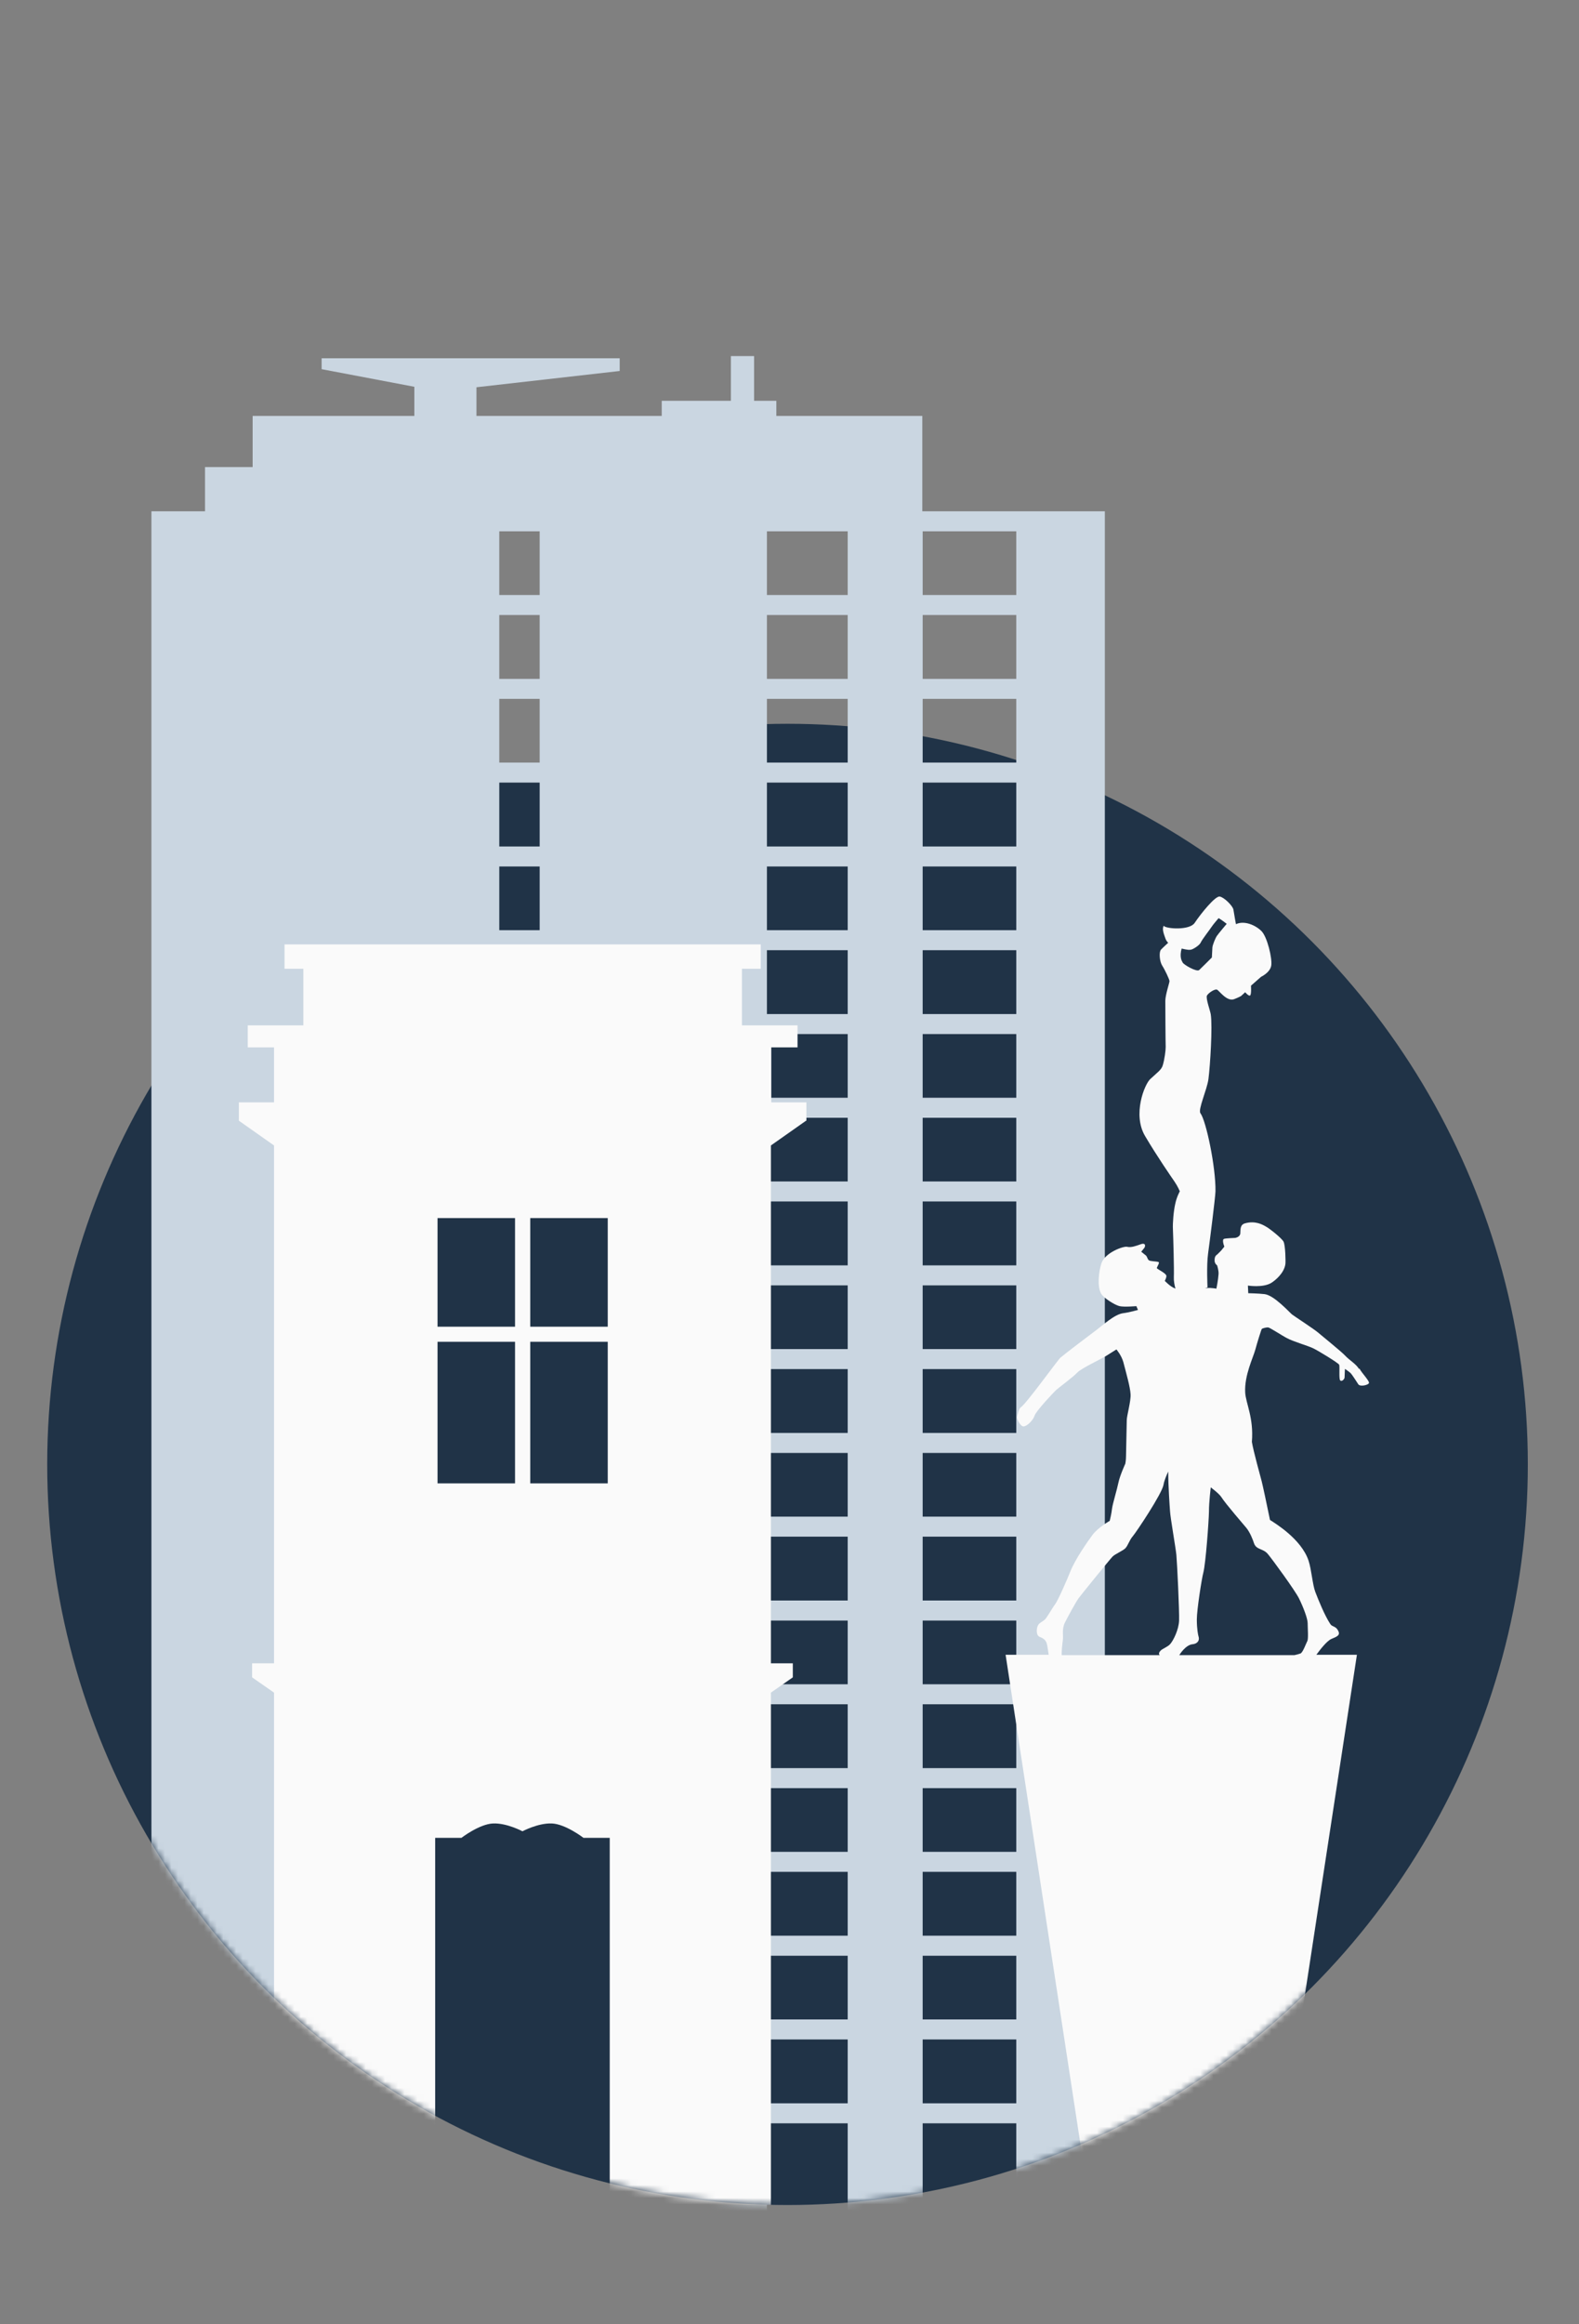 <svg width="244" height="359" viewBox="0 0 244 359" fill="none" xmlns="http://www.w3.org/2000/svg">
<rect x="0" y="0" width="244" height="359" fill="#808080" stroke="none"/>
<circle cx="121.694" cy="226.196" r="114.398" fill="#203347"/>
<mask id="mask0_2010_231461" style="mask-type:alpha" maskUnits="userSpaceOnUse" x="7" y="26" width="230" height="315">
<path fill-rule="evenodd" clip-rule="evenodd" d="M196 26H21V171.858C12.259 188.022 7.296 206.529 7.296 226.196C7.296 289.376 58.514 340.593 121.694 340.593C184.874 340.593 236.092 289.376 236.092 226.196C236.092 191.379 220.538 160.195 196 139.213V26Z" fill="#C4C4C4"/>
</mask>
<g mask="url(#mask0_2010_231461)">
<path fill-rule="evenodd" clip-rule="evenodd" d="M119.968 64.247H142.522V78.975H142.578L157.045 78.975H163.873H170.729V345.346H157.045V327.976H142.578V345.346H130.993V327.976H118.512V345.346H100.463V327.976V324.884V315.019V311.927V302.089V298.997V289.132V286.04V276.203H73.404V273.111H100.463V263.245H73.404V260.154H100.463V250.316H73.404V247.224H100.463V186.401H83.394V185.585H77.153V186.401H56.362V345.346H23.398V78.975H31.681V72.145H39.041V64.247H64.029V59.744L49.702 57.024V55.337H95.762V57.305L73.628 59.817V64.247H102.254V61.914H112.944V55H116.526V61.914H119.968V64.247ZM118.512 324.884H130.993V315.019H118.512V324.884ZM142.578 324.884H157.045V315.019H142.578V324.884ZM157.045 302.089V311.927H142.578V302.089H157.045ZM130.993 302.089V311.927H118.512V302.089H130.993ZM118.512 298.997H130.993V289.132H118.512V298.997ZM142.578 298.997H157.045V289.132H142.578V298.997ZM157.045 276.203V286.04H142.578V276.203H157.045ZM130.993 276.203V286.04H118.512V276.203H130.993ZM118.512 273.111H130.993V263.245H118.512V273.111ZM142.578 273.111H157.045V263.245H142.578V273.111ZM157.045 250.316V260.154H142.578V250.316H157.045ZM130.993 250.316V260.154H118.512V250.316H130.993ZM118.512 247.224H130.993V237.359H118.512V247.224ZM142.578 247.224H157.045V237.359H142.578V247.224ZM157.045 224.429V234.267H142.578V224.429H157.045ZM130.993 224.429V234.267H118.512V224.429H130.993ZM118.512 221.338H130.993V211.472H118.512V221.338ZM142.578 221.338H157.045V211.472H142.578V221.338ZM157.045 198.543V208.38H142.578V198.543H157.045ZM130.993 198.543V208.38H118.512V198.543H130.993ZM118.512 195.451H130.993V185.585H118.512V195.451ZM142.578 195.451H157.045V185.585H142.578V195.451ZM157.045 172.656V182.494H142.578V172.656H157.045ZM130.993 172.656V182.494H118.512V172.656H130.993ZM83.394 172.656V182.494H77.153V172.656H83.394ZM77.153 169.564H83.394V159.727H77.153V169.564ZM118.512 169.564H130.993V159.727H118.512V169.564ZM142.578 169.564H157.045V159.727H142.578V169.564ZM157.045 146.77V156.635H142.578V146.77H157.045ZM130.993 146.77V156.635H118.512V146.77H130.993ZM83.394 146.77V156.635H77.153V146.77H83.394ZM77.153 143.678H83.394V133.84H77.153V143.678ZM118.512 143.678H130.993V133.84H118.512V143.678ZM142.578 143.678H157.045V133.84H142.578V143.678ZM157.045 120.883V130.749H142.578V120.883H157.045ZM130.993 120.883V130.749H118.512V120.883H130.993ZM83.394 120.883V130.749H77.153V120.883H83.394ZM77.153 117.791H83.394V107.954H77.153V117.791ZM118.512 117.791H130.993V107.954H118.512V117.791ZM142.578 117.791H157.045V107.954H142.578V117.791ZM157.045 94.996V104.862H142.578V94.996H157.045ZM130.993 94.996V104.862H118.512V94.996H130.993ZM83.394 94.996V104.862H77.153V94.996H83.394ZM77.153 91.905H83.394V82.067H77.153V91.905ZM118.512 91.905H130.993V82.067H118.512V91.905ZM142.578 91.905H157.045V82.067H142.578V91.905Z" fill="#CAD6E1"/>
<path d="M209.989 211.447C209.653 210.772 208.422 210.013 207.89 209.423C207.359 208.833 204.364 206.416 203.637 205.797C203.049 205.291 200.027 203.324 199.663 203.043C199.299 202.762 196.893 200.064 195.41 199.895C194.43 199.782 192.891 199.754 192.891 199.754L192.835 198.574C192.835 198.574 195.13 198.939 196.417 198.18C197.061 197.787 198.432 196.663 198.628 195.257C198.684 194.892 198.628 192.362 198.348 191.8C198.068 191.238 196.081 189.692 195.634 189.467C195.102 189.158 193.983 188.512 192.388 188.961C191.576 189.186 191.716 189.973 191.66 190.535C191.604 191.097 190.877 191.21 190.877 191.21C190.877 191.21 189.449 191.266 189.17 191.35C188.75 191.463 189.198 192.559 189.198 192.559L188.694 193.177C188.694 193.177 188.358 193.515 188.162 193.711C187.966 193.908 187.714 193.936 187.686 194.611C187.658 195.201 188.078 195.454 188.078 195.454C188.078 195.454 188.33 196.213 188.302 196.775C188.246 197.703 187.966 199.052 187.966 199.052C187.966 199.052 187.77 198.995 186.987 198.939C186.791 198.939 186.511 198.939 186.203 198.995L186.595 198.855C186.595 198.855 186.427 195.482 186.679 193.655C186.931 191.828 187.798 184.998 187.826 184.014C187.882 180.248 186.371 173.109 185.504 171.956C185.084 171.422 186.511 168.331 186.735 166.7C187.015 164.564 187.379 158.549 187.099 156.694C187.015 156.104 186.287 154.193 186.511 153.771C186.763 153.35 187.742 152.703 188.078 152.872C188.414 153.04 189.589 154.755 190.709 154.333C191.38 154.08 191.772 153.855 191.772 153.855L192.416 153.265C192.416 153.265 193.003 153.968 193.199 153.743C193.395 153.518 193.311 152.253 193.311 152.253L194.878 150.876C194.878 150.876 196.277 150.23 196.445 149.133C196.613 148.037 195.83 144.721 194.934 143.821C194.039 142.922 192.304 142.135 190.988 142.753C190.988 142.753 190.681 141.067 190.597 140.505C190.513 139.942 189.17 138.593 188.47 138.481C187.77 138.397 185.56 141.123 184.608 142.556C183.825 143.737 180.187 143.484 179.823 143.006C179.515 143.54 179.907 144.412 180.075 144.917C180.243 145.423 180.523 145.62 180.523 145.62C180.523 145.62 179.599 146.463 179.403 146.688C179.068 147.054 179.18 148.515 179.599 149.162C180.019 149.808 180.719 151.298 180.719 151.551C180.719 151.804 180.075 153.687 180.075 154.586C180.075 155.486 180.103 161.163 180.131 161.725C180.131 162.26 179.963 163.609 179.683 164.536C179.487 165.239 178.872 165.632 177.752 166.672C176.857 167.487 174.982 172.153 176.941 175.47C178.816 178.646 180.999 181.794 181.502 182.525C182.006 183.255 182.314 184.014 182.314 184.014C182.314 184.014 181.838 184.858 181.614 185.926C181.362 186.994 181.194 188.905 181.25 189.889C181.306 191.182 181.446 196.185 181.39 197.253C181.362 197.871 181.502 198.546 181.642 199.052C181.614 199.052 181.558 198.995 181.53 198.995C180.831 198.742 179.991 197.843 179.991 197.843C179.991 197.843 180.215 197.478 180.243 197.112C180.271 196.663 178.704 196.016 178.76 195.847C178.872 195.51 179.264 195.004 178.984 194.92C178.704 194.836 177.752 194.836 177.529 194.667C177.305 194.498 177.277 194.077 177.053 193.908C176.829 193.739 176.353 193.346 176.353 193.346C176.353 193.346 176.689 192.924 176.829 192.756C176.969 192.587 177.137 191.884 176.269 192.194C175.486 192.475 174.786 192.728 174.171 192.587C173.639 192.447 170.757 193.458 170.197 195.145C169.777 196.438 169.525 198.742 170.169 199.839C170.561 200.513 172.268 201.581 172.995 201.75C173.723 201.919 175.598 201.75 175.598 201.75L175.85 202.34C175.85 202.34 174.45 202.734 173.527 202.846C172.184 203.043 170.421 204.701 169.358 205.488C168.378 206.219 164.628 209.058 163.873 209.704C163.425 210.098 158.584 216.843 157.745 217.377C157.437 217.574 157.241 218.558 157.157 218.867C157.101 219.148 157.661 220.329 158.164 220.329C158.668 220.329 159.647 219.401 159.871 218.67C160.095 217.94 162.866 215.016 163.201 214.707C163.537 214.398 165.888 212.655 166.475 212.009C167.063 211.363 170.365 209.817 170.953 209.423C171.652 208.973 172.52 208.439 172.52 208.439C172.52 208.439 173.275 209.311 173.583 210.379C174.031 212.093 174.646 214.258 174.702 215.326C174.786 216.394 174.115 218.67 174.115 219.373C174.115 220.076 174.003 224.264 174.003 224.91C174.003 225.557 173.891 226.091 173.891 226.091C173.891 226.091 173.051 227.918 172.827 229.014C172.604 230.11 171.96 232.19 171.848 232.977C171.764 233.792 171.484 234.916 171.484 234.916C171.484 234.916 169.665 235.956 168.826 237.081C168.014 238.177 166.14 240.875 165.412 242.702C164.992 243.77 163.537 247.143 163.033 247.817C162.53 248.492 161.774 249.897 161.438 250.178C161.103 250.488 160.627 250.656 160.431 250.994C160.179 251.387 160.011 252.596 160.683 252.849C161.354 253.102 161.606 253.411 161.746 253.832C161.858 254.198 161.97 255.125 162.054 255.603H155.394L168.322 340.121C168.966 342.847 182.538 343.916 182.538 343.916C182.538 343.916 196.109 342.847 196.753 340.121L209.681 255.603H203.413C204.029 254.76 205.036 253.467 205.736 253.158C206.603 252.792 207.135 252.596 206.799 251.921C206.435 251.134 205.875 251.331 205.568 250.853C204.7 249.532 203.749 247.199 203.245 245.878C202.825 244.782 202.657 242.421 202.21 241.072C201.09 237.699 196.977 235.254 196.249 234.776C195.746 232.302 195.13 229.435 194.962 228.789C194.794 228.142 193.675 224.123 193.451 222.718C193.759 218.98 192.5 216.759 192.416 215.073C192.276 212.459 193.647 209.704 193.983 208.468C194.235 207.512 194.906 205.348 194.99 205.263C195.074 205.179 195.69 205.01 195.969 205.038C196.249 205.067 198.152 206.331 198.88 206.697C199.859 207.231 201.986 207.821 202.881 208.243C203.777 208.664 206.827 210.547 206.939 210.8C207.051 211.053 206.883 212.88 207.079 213.19C207.303 213.499 207.778 213.049 207.778 212.74C207.778 212.431 207.834 211.447 207.834 211.447C207.834 211.447 208.31 211.756 208.646 212.037C208.982 212.346 209.681 213.527 209.905 213.836C210.213 214.229 211.36 213.948 211.528 213.667C211.724 213.386 210.409 212.065 210.073 211.391L209.989 211.447ZM182.594 146.52C183.545 146.744 183.797 146.744 184.049 146.688C184.301 146.66 185.364 146.042 185.56 145.564C185.756 145.114 187.071 143.428 187.239 143.147C187.407 142.866 188.302 141.826 188.302 141.826C188.582 141.938 189.561 142.697 189.561 142.697C189.561 142.697 188.302 144.187 188.05 144.552C187.798 144.917 187.407 145.901 187.351 146.323C187.323 146.744 187.267 147.897 187.267 147.897C187.267 147.897 185.56 149.611 185.308 149.836C184.916 150.173 182.929 149.021 182.761 148.684C182.566 148.347 182.258 147.784 182.594 146.52V146.52ZM164.069 255.687C164.013 255.153 164.181 253.748 164.237 253.355C164.349 252.652 164.041 251.668 164.572 250.6C164.796 250.15 166.279 247.368 166.699 246.834C167.119 246.272 171.54 240.819 171.932 240.425C172.324 240.032 173.555 239.526 173.919 239.132C174.339 238.655 174.506 237.924 175.038 237.305C175.57 236.687 179.543 230.756 179.795 229.351C179.907 228.677 180.243 227.918 180.523 227.299C180.523 229.52 180.747 232.668 180.803 233.427C180.859 234.467 181.67 239.02 181.782 240.172C181.894 241.325 182.258 248.885 182.202 250.319C182.146 251.752 181.306 253.411 180.831 253.945C180.439 254.394 179.655 254.647 179.348 254.957C179.096 255.21 179.012 255.491 179.208 255.659H164.097L164.069 255.687ZM192.584 235.984C193.171 236.715 193.591 237.783 193.787 238.402C194.151 239.413 195.186 239.16 195.913 240.032C196.641 240.903 200.111 245.653 200.727 246.89C201.342 248.127 202.07 249.982 202.07 250.712C202.07 251.443 202.21 253.158 202.014 253.495C201.818 253.86 201.314 255.294 200.95 255.406C200.643 255.519 200.391 255.575 200.027 255.659H182.23C182.314 255.519 183.237 254.057 184.301 253.973C184.916 253.917 185.448 253.495 185.196 252.736C185.14 252.539 184.944 251.64 184.944 250.15C184.944 248.661 185.7 243.826 185.952 242.899C186.315 241.493 186.791 235.029 186.819 233.455C186.819 231.965 187.099 229.745 187.099 229.745C187.099 229.745 188.386 230.7 188.722 231.234C189.393 232.302 192.36 235.703 192.556 235.956L192.584 235.984Z" fill="#FAFAFA"/>
<path d="M124.613 173.109V170.27H119.184V161.782H123.241V158.381H114.651V149.639H117.561V145.873H43.965V149.639H46.876V158.381H38.285V161.782H42.343V170.27H36.914V173.109L42.343 176.931V256.924H38.957V259.088L42.343 261.449V340.571H67.247V283.879H71.305C71.305 283.879 74.075 281.743 76.202 281.658C78.329 281.574 80.735 282.867 80.735 282.867C80.735 282.867 83.142 281.574 85.269 281.658C87.395 281.743 90.165 283.879 90.165 283.879H94.223V340.571H119.128V261.449L122.514 259.088V256.924H119.128V176.931L124.557 173.109H124.613ZM79.588 229.126H67.611V207.259H79.588V229.126ZM79.588 204.926H67.611V188.146H79.588V204.926ZM93.915 229.126H81.939V207.259H93.915V229.126ZM93.915 204.926H81.939V188.146H93.915V204.926Z" fill="#FAFAFA"/>
</g>
</svg>
